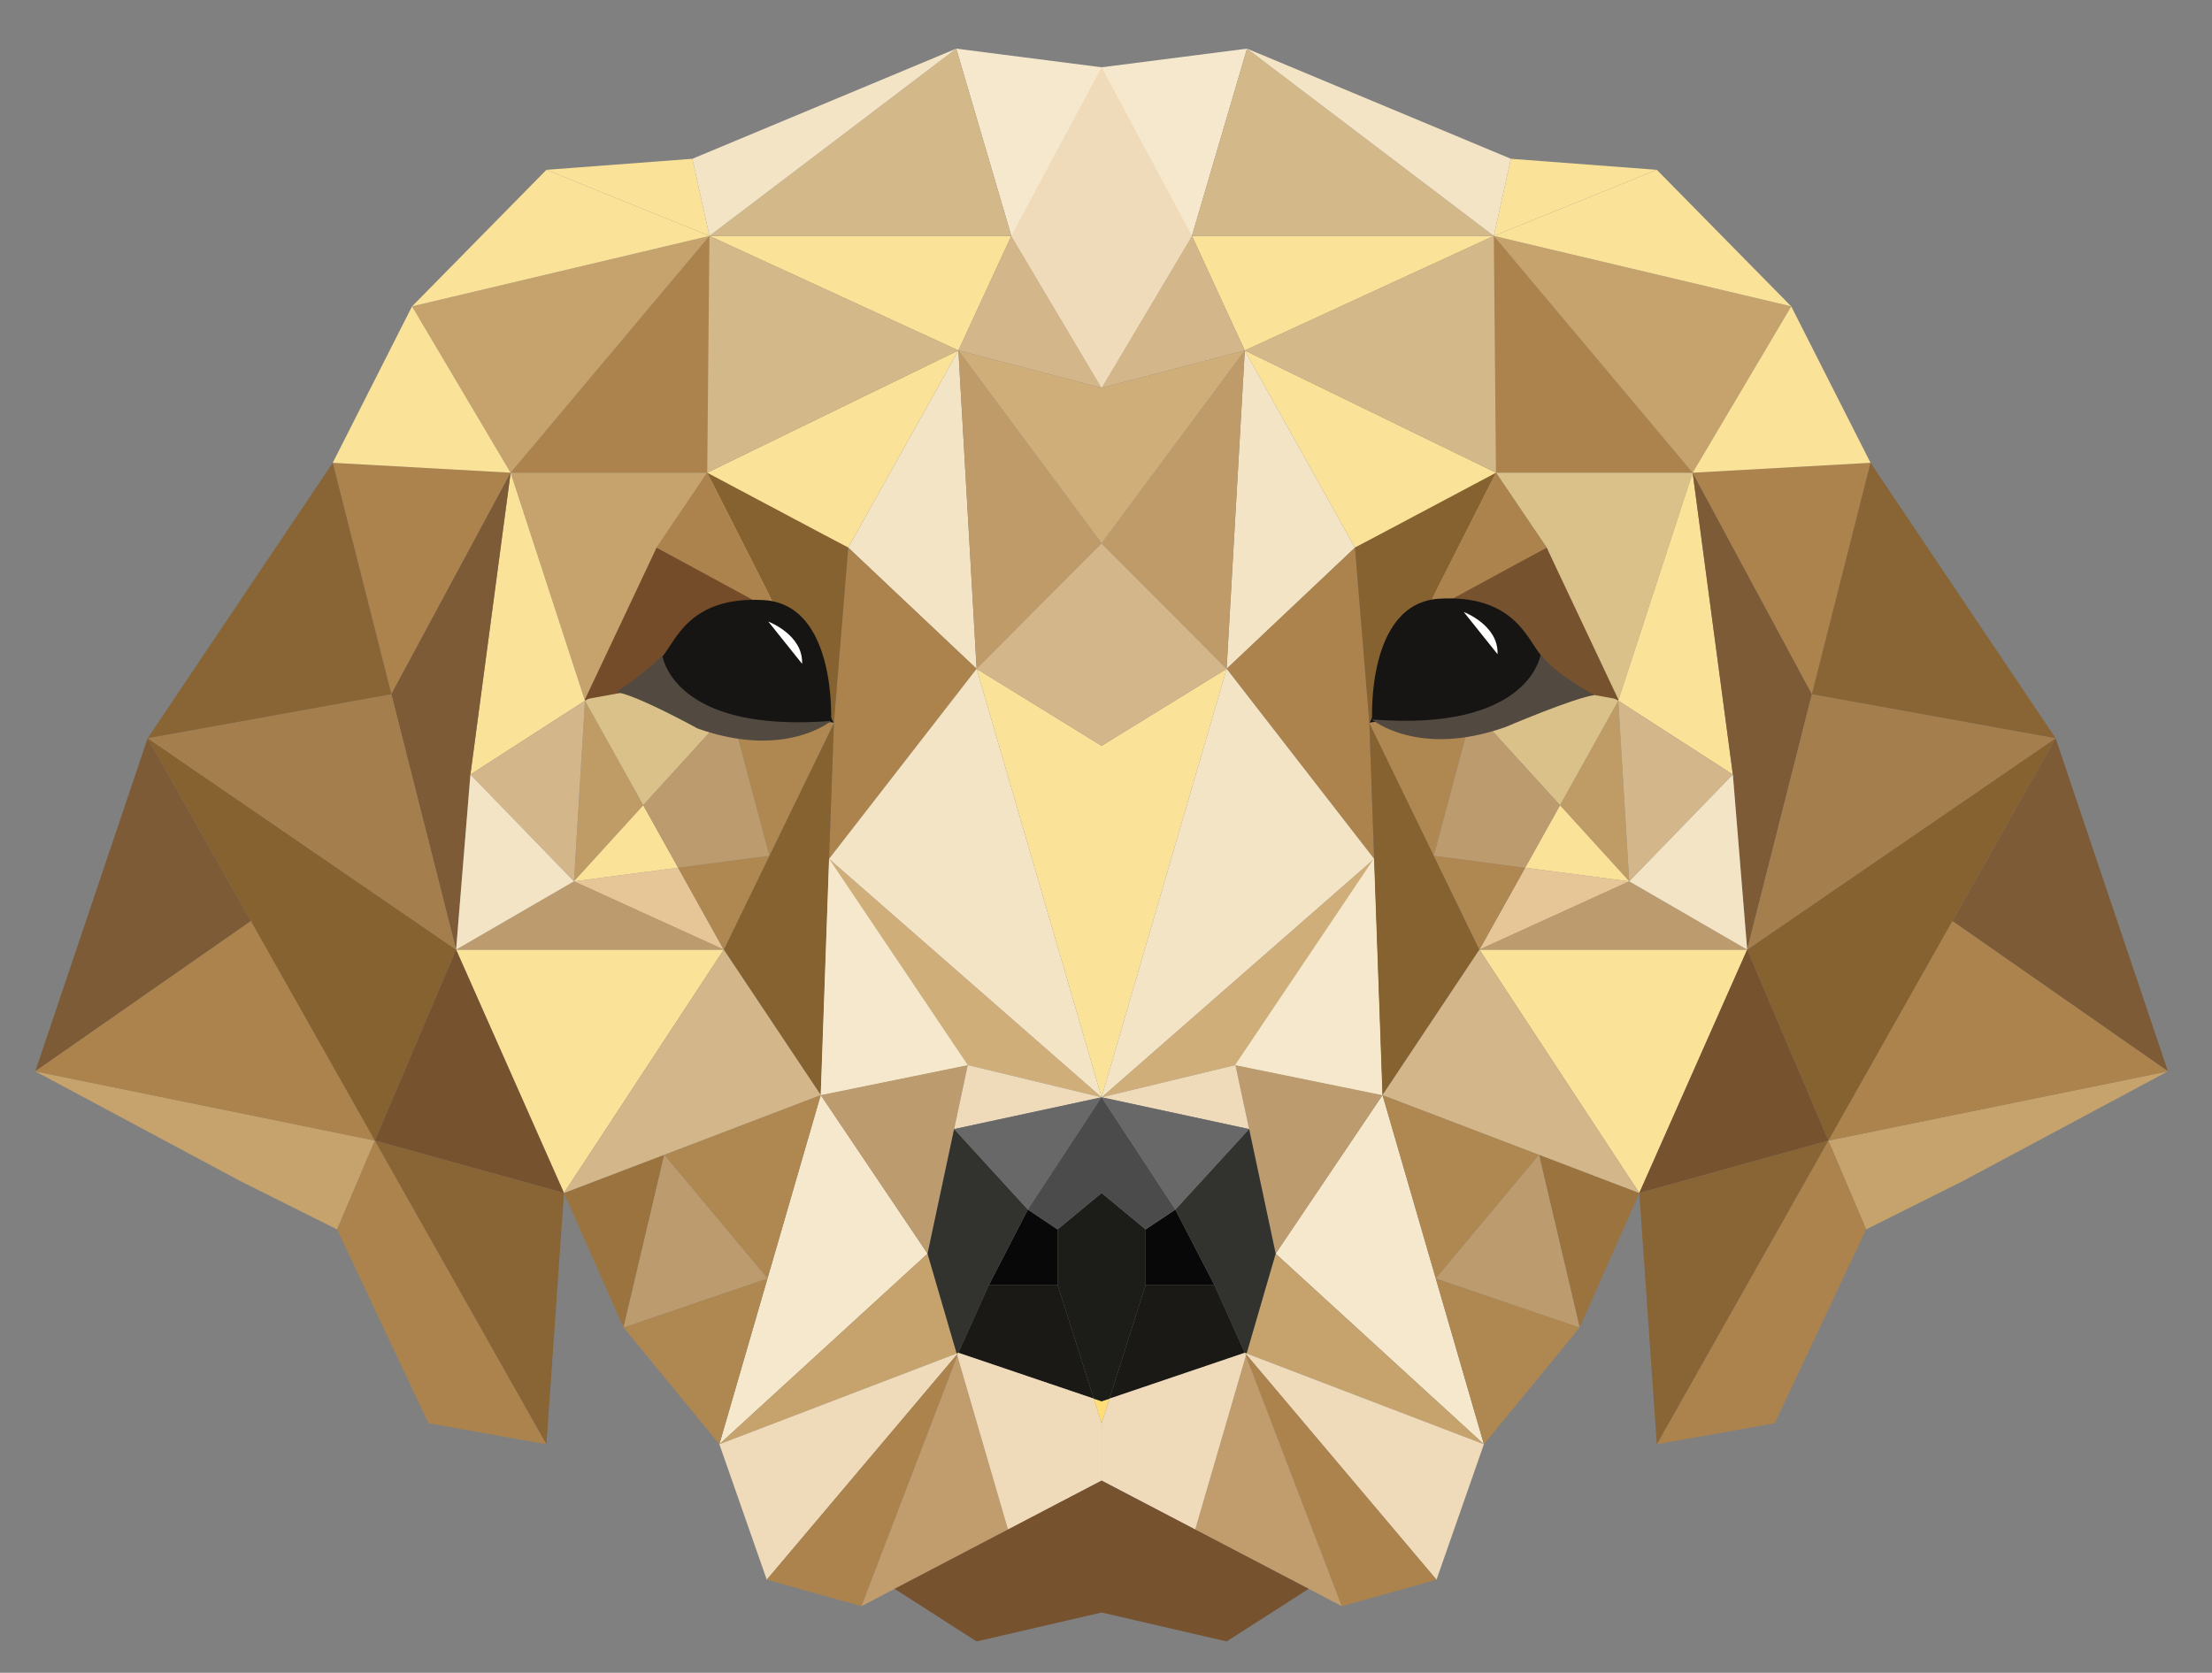 <svg id="HAF_1" data-name="HAF 1" xmlns="http://www.w3.org/2000/svg" viewBox="0 0 357 270"><rect x="0" y="0" width="357" height="270" fill="#808080" stroke="none"/><defs><style>.cls-1{fill:#ac834d;}.cls-2{fill:#f4e4c6;}.cls-3{fill:#7d5b36;}.cls-4{fill:#c6a36c;}.cls-5{fill:#f5e8cd;}.cls-6{fill:#fbe299;}.cls-7{fill:#cfae79;}.cls-8{fill:#af8751;}.cls-9{fill:#9b733f;}.cls-10{fill:#171514;}.cls-11{fill:#ffde77;}.cls-12{fill:#bc9c6e;}.cls-13{fill:#876231;}.cls-14{fill:#e6c596;}.cls-15{fill:#754c29;}.cls-16{fill:#bf9b66;}.cls-17{fill:#dac089;}.cls-18{fill:#d3b78b;}.cls-19{fill:#d3b889;}.cls-20{fill:#c09b6a;}.cls-21{fill:#efdab9;}.cls-22{fill:#c19d6d;}.cls-23{fill:#080809;}.cls-24{fill:#32322e;}.cls-25{fill:#1a1916;}.cls-26{fill:#686868;}.cls-27{fill:#76522f;}.cls-28{fill:#896434;}.cls-29{fill:#a57e4e;}.cls-30{fill:#524a40;}.cls-31{fill:#fff;}.cls-32{fill:#1c1c18;}.cls-33{fill:#4c4b4b;}</style></defs><title>DOG_1</title><polygon class="cls-1" points="114.5 38.08 82.41 76.3 114.14 76.3 154.68 56.56 114.5 38.08"/><polygon class="cls-2" points="157.62 107.95 154.68 56.56 136.9 88.39 157.62 107.95"/><polygon class="cls-3" points="5.69 172.92 40.5 148.66 23.83 119.15 5.69 172.92"/><polygon class="cls-4" points="5.69 172.92 38.76 190.62 54.41 198.44 60.51 184.1 5.69 172.92"/><polygon class="cls-1" points="60.51 184.1 60.51 184.1 54.41 198.44 69.16 229.73 88.19 233.11 60.51 184.1"/><polygon class="cls-1" points="40.5 148.66 5.69 172.92 60.51 184.1 60.51 184.1 40.5 148.66"/><polygon class="cls-5" points="132.46 176.75 116.1 233.11 149.7 202.35 132.46 176.75"/><polyline class="cls-6" points="133.81 138.62 132.46 176.75 156.19 171.91"/><polygon class="cls-7" points="156.19 171.91 156.19 171.91 177.79 177.11 133.81 138.62 156.19 171.91"/><polygon class="cls-6" points="73.61 153.28 91.02 192.56 91.02 192.56 116.81 153.28 73.61 153.28"/><polygon class="cls-8" points="107.2 186.39 123.87 206.35 100.63 214.26 116.1 233.11 132.46 176.75 107.2 186.39"/><polygon class="cls-9" points="107.2 186.39 91.02 192.56 91.02 192.56 100.63 214.26 107.2 186.39 107.2 186.39"/><polygon class="cls-10" points="107.78 105.23 117.88 114.53 134.59 116.66 125.08 97.93 107.78 105.23"/><line class="cls-11" x1="94.41" y1="113.1" x2="107.78" y2="105.23"/><polygon class="cls-4" points="95.48 112.04 105.97 88.39 114.14 76.3 82.41 76.3 94.41 113.1 95.48 112.04"/><polyline class="cls-6" points="125.08 97.93 115.39 77.37 136.9 88.39 154.68 56.56 114.14 76.3 124.32 98.3 95.48 112.04"/><polygon class="cls-12" points="107.2 186.39 107.2 186.39 107.2 186.39 100.63 214.26 123.87 206.35 107.2 186.39"/><polygon class="cls-1" points="157.62 107.95 136.9 88.39 134.59 116.66 133.81 138.62 157.62 107.95"/><polygon class="cls-13" points="132.46 176.75 133.81 138.62 134.59 116.66 116.81 153.28 132.46 176.75"/><polygon class="cls-14" points="92.63 142.26 116.81 153.28 109.44 140.05 92.63 142.26"/><polygon class="cls-8" points="124.17 138.12 109.44 140.05 116.81 153.28 134.59 116.66 117.88 114.53 124.17 138.12"/><polygon class="cls-15" points="94.41 113.1 124.79 98.09 105.97 88.39 94.41 112.88 94.41 113.1"/><polygon class="cls-16" points="94.41 113.1 92.63 142.26 103.82 129.97 94.41 113.1"/><polygon class="cls-17" points="94.41 113.1 103.82 129.97 117.88 114.53 111.41 103.7 94.41 113.1"/><polygon class="cls-1" points="114.14 76.3 105.97 88.39 125.7 99.11 114.14 76.3"/><polygon class="cls-13" points="114.14 76.3 134.59 116.66 136.9 88.39 114.14 76.3"/><polygon class="cls-11" points="109.44 140.05 124.17 138.12 109.44 140.05 109.44 140.05"/><polygon class="cls-18" points="107.2 186.39 132.46 176.75 116.81 153.28 91.02 192.56 107.2 186.39 107.2 186.39 107.2 186.39"/><polygon class="cls-6" points="75.92 125.02 94.41 113.1 82.41 76.3 75.92 125.02"/><polygon class="cls-18" points="92.63 142.26 94.41 113.1 75.92 125.02 92.63 142.26"/><polygon class="cls-5" points="154.33 7.85 163.22 38.08 177.79 62.6 177.79 10.86 154.33 7.85"/><polygon class="cls-6" points="114.5 38.08 154.68 56.56 163.22 38.08 114.5 38.08"/><polygon class="cls-18" points="163.22 38.08 154.68 56.56 177.79 62.6 163.22 38.08"/><polygon class="cls-19" points="154.33 7.85 114.5 38.08 163.22 38.08 154.33 7.85"/><polygon class="cls-4" points="114.5 38.08 66.5 49.45 82.41 76.3 114.5 38.08"/><polygon class="cls-20" points="154.68 56.56 157.62 107.95 177.79 87.69 154.68 56.56"/><polygon class="cls-4" points="149.7 202.35 116.1 233.11 154.4 218.46 149.7 202.35"/><polygon class="cls-21" points="154.4 218.46 116.1 233.11 123.75 254.98 154.45 218.63 154.4 218.46"/><polygon class="cls-1" points="154.45 218.63 123.75 254.98 139.04 259.25 154.5 218.82 154.45 218.63"/><polygon class="cls-22" points="154.5 218.82 139.04 259.25 144.38 256.45 144.38 256.45 144.38 256.45 162.68 246.88 154.5 218.82"/><polygon class="cls-12" points="153.99 182.24 156.19 171.91 132.46 176.75 149.7 202.35 153.99 182.24 153.99 182.24"/><polygon class="cls-21" points="156.19 171.91 153.99 182.24 177.79 177.11 156.19 171.91"/><polygon class="cls-23" points="170.68 207.37 170.68 198.44 165.89 195.24 159.62 207.37 170.68 207.37"/><polygon class="cls-24" points="150.13 200.33 159.62 207.37 165.89 195.24 153.99 182.24 149.7 202.35 154.4 218.46 154.68 218.35 159.62 207.37 150.13 200.33"/><polygon class="cls-25" points="170.68 207.37 159.62 207.37 154.68 218.35 176.53 225.75 170.68 207.37"/><polygon class="cls-11" points="154.45 218.63 154.68 218.35 154.4 218.46 154.45 218.63"/><polygon class="cls-11" points="154.45 218.63 154.5 218.82 154.68 218.35 154.45 218.63"/><polygon class="cls-21" points="176.53 225.75 154.68 218.35 154.5 218.82 162.68 246.88 177.79 238.98 177.79 229.73 176.53 225.75"/><polygon class="cls-11" points="177.79 229.73 177.79 226.18 176.53 225.75 177.79 229.73"/><polygon class="cls-2" points="133.81 138.62 177.79 177.11 157.62 107.95 133.81 138.62"/><polygon class="cls-1" points="82.41 76.3 53.7 74.7 63.16 112.04 82.41 76.3"/><polygon class="cls-3" points="63.16 112.04 71.24 143.92 73.61 153.28 75.92 125.02 82.41 76.3 63.16 112.04"/><polygon class="cls-6" points="66.5 49.45 53.7 74.7 82.41 76.3 66.5 49.45"/><polygon class="cls-6" points="66.5 49.45 114.5 38.08 88.19 27.41 66.5 49.45"/><polygon class="cls-6" points="111.74 25.63 88.19 27.41 114.5 38.08 111.74 25.63"/><polygon class="cls-2" points="111.74 25.63 114.5 38.08 154.33 7.85 111.74 25.63"/><polygon class="cls-26" points="153.99 182.24 153.99 182.24 165.89 195.24 177.79 177.11 153.99 182.24"/><polygon class="cls-12" points="73.61 153.28 116.81 153.28 92.63 142.26 73.61 153.28"/><polygon class="cls-2" points="75.92 125.02 73.61 153.28 92.63 142.26 75.92 125.02"/><polygon class="cls-13" points="23.83 119.15 40.5 148.66 60.51 184.1 73.61 153.28 23.83 119.15"/><polygon class="cls-27" points="91.02 192.56 73.61 153.28 60.51 184.1 91.02 192.56"/><polygon class="cls-28" points="60.51 184.1 88.19 233.11 91.02 192.56 60.51 184.1"/><polygon class="cls-29" points="63.16 112.04 23.83 119.15 73.61 153.28 71.24 143.92 63.16 112.04"/><polygon class="cls-28" points="23.83 119.15 63.16 112.04 53.7 74.7 23.83 119.15"/><polygon class="cls-6" points="92.63 142.26 109.44 140.05 103.82 129.97 92.63 142.26"/><polygon class="cls-11" points="117.88 114.53 103.82 129.97 103.82 129.97 117.88 114.53"/><polygon class="cls-12" points="117.88 114.53 103.82 129.97 109.44 140.05 124.17 138.12 117.88 114.53"/><polygon class="cls-15" points="94.41 112.88 103.82 111.18 118.86 99.11 94.41 112.88"/><path class="cls-10" d="M134.13,116.53s1-19-10.89-19.67-14.12,6.45-16.34,9.13S110.13,118.55,134.13,116.53Z"/><path class="cls-30" d="M134.15,116.36s-7.46,6.25-21.59,1.21c0,0-9.88-5.45-13.11-5.85a52.75,52.75,0,0,0,7.46-5.9S108.53,118.38,134.15,116.36Z"/><path class="cls-31" d="M124,100.33s5.65,2.12,5.45,6.81Z"/><polygon class="cls-19" points="114.5 38.08 114.14 76.3 154.68 56.56 114.5 38.08"/><polygon class="cls-5" points="133.81 138.62 132.46 176.75 156.19 171.91 133.81 138.62"/><polyline class="cls-6" points="177.79 177.11 197.97 107.95 177.79 120.38 177.79 120.38 157.62 107.95 177.79 177.11"/><polygon class="cls-1" points="241.09 38.08 273.18 76.3 241.44 76.3 200.9 56.57 241.09 38.08"/><polygon class="cls-2" points="197.97 107.95 200.9 56.57 218.68 88.39 197.97 107.95"/><line class="cls-18" x1="177.79" y1="119.54" x2="177.79" y2="87.69"/><polyline class="cls-18" points="177.79 119.54 177.79 120.38 197.97 107.95 177.79 87.69 177.79 87.69 157.62 107.95 177.79 120.38"/><polygon class="cls-3" points="349.89 172.92 315.09 148.66 331.76 119.15 349.89 172.92"/><polygon class="cls-4" points="349.89 172.92 316.82 190.62 301.18 198.44 295.08 184.1 349.89 172.92"/><polygon class="cls-1" points="295.08 184.1 295.08 184.1 301.18 198.44 286.42 229.73 267.4 233.11 295.08 184.1"/><polygon class="cls-1" points="315.09 148.66 349.89 172.92 295.08 184.1 295.08 184.1 315.09 148.66"/><polygon class="cls-5" points="223.13 176.75 239.49 233.11 205.88 202.35 223.13 176.75"/><polyline class="cls-6" points="221.77 138.62 223.13 176.75 199.39 171.91"/><polygon class="cls-7" points="199.39 171.91 177.79 177.11 221.77 138.62 199.39 171.91"/><polygon class="cls-6" points="281.98 153.28 264.57 192.56 264.57 192.56 238.77 153.28 281.98 153.28"/><polygon class="cls-8" points="248.39 186.39 231.72 206.35 254.95 214.27 239.49 233.11 223.13 176.75 248.39 186.39"/><polygon class="cls-9" points="248.39 186.39 264.57 192.56 264.57 192.56 254.95 214.27 248.39 186.39 248.39 186.39"/><polygon class="cls-10" points="247.81 105.23 237.71 114.53 221 116.66 230.51 97.94 247.81 105.23"/><line class="cls-11" x1="261.18" y1="113.1" x2="247.81" y2="105.23"/><polygon class="cls-17" points="260.11 112.04 249.62 88.39 241.44 76.3 273.18 76.3 261.18 113.1 260.11 112.04"/><polyline class="cls-6" points="230.51 97.94 240.2 77.37 218.68 88.39 200.9 56.57 241.44 76.3 231.27 98.3 260.11 112.04"/><polygon class="cls-12" points="248.39 186.39 248.39 186.39 248.39 186.39 254.95 214.27 231.72 206.35 248.39 186.39"/><polygon class="cls-1" points="197.97 107.95 218.68 88.39 221 116.66 221.77 138.62 197.97 107.95"/><polygon class="cls-13" points="223.13 176.75 221.77 138.62 221 116.66 238.77 153.28 223.13 176.75"/><polygon class="cls-14" points="262.95 142.26 238.77 153.28 246.15 140.06 262.95 142.26"/><polygon class="cls-8" points="231.41 138.12 246.15 140.06 238.77 153.28 221 116.66 237.71 114.53 231.41 138.12"/><polygon class="cls-27" points="261.18 113.1 230.8 98.09 249.62 88.39 261.18 112.88 261.18 113.1"/><polygon class="cls-16" points="261.18 113.1 262.95 142.26 251.77 129.97 261.18 113.1"/><polygon class="cls-17" points="261.18 113.1 251.77 129.97 237.71 114.53 244.18 103.7 261.18 113.1"/><polygon class="cls-1" points="241.44 76.3 249.62 88.39 229.88 99.11 241.44 76.3"/><polygon class="cls-13" points="241.44 76.3 221 116.66 218.68 88.39 241.44 76.3"/><polygon class="cls-11" points="246.15 140.06 231.41 138.12 246.15 140.06 246.15 140.06"/><polygon class="cls-18" points="248.39 186.39 223.13 176.75 238.77 153.28 264.57 192.56 248.39 186.39 248.39 186.39 248.39 186.39"/><polygon class="cls-6" points="279.67 125.02 261.18 113.1 273.18 76.3 279.67 125.02"/><polygon class="cls-18" points="262.95 142.26 261.18 113.1 279.67 125.02 262.95 142.26"/><polygon class="cls-5" points="201.26 7.85 192.37 38.08 177.79 62.6 177.79 10.86 201.26 7.85"/><polygon class="cls-6" points="241.09 38.08 200.9 56.57 192.37 38.08 241.09 38.08"/><polygon class="cls-18" points="192.37 38.08 200.9 56.57 177.79 62.6 192.37 38.08"/><polygon class="cls-19" points="201.26 7.85 241.09 38.08 192.37 38.08 201.26 7.85"/><polygon class="cls-4" points="241.09 38.08 289.09 49.45 273.18 76.3 241.09 38.08"/><polygon class="cls-20" points="200.9 56.57 197.97 107.95 177.79 87.69 200.9 56.57"/><polygon class="cls-4" points="205.88 202.35 239.49 233.11 201.19 218.46 205.88 202.35"/><polygon class="cls-21" points="201.19 218.46 239.49 233.11 231.84 254.98 201.14 218.63 201.19 218.46"/><polygon class="cls-1" points="201.14 218.63 231.84 254.98 216.55 259.25 201.08 218.82 201.14 218.63"/><polygon class="cls-22" points="201.08 218.82 216.55 259.25 211.21 256.45 211.21 256.45 211.21 256.45 192.9 246.88 201.08 218.82"/><polygon class="cls-12" points="201.6 182.24 199.39 171.91 223.13 176.75 205.88 202.35 201.6 182.24 201.6 182.24"/><polygon class="cls-21" points="199.39 171.91 201.6 182.24 177.79 177.11 199.39 171.91"/><polygon class="cls-23" points="184.9 207.37 184.9 198.44 189.69 195.24 195.97 207.37 184.9 207.37"/><polygon class="cls-24" points="205.45 200.33 195.97 207.37 189.69 195.24 201.6 182.24 205.88 202.35 201.19 218.46 200.9 218.35 195.97 207.37 205.45 200.33"/><polygon class="cls-25" points="184.9 207.37 195.97 207.37 200.9 218.35 179.06 225.75 184.9 207.37"/><polygon class="cls-11" points="201.14 218.63 200.9 218.35 201.19 218.46 201.14 218.63"/><polygon class="cls-11" points="201.14 218.63 201.08 218.82 200.9 218.35 201.14 218.63"/><polygon class="cls-21" points="179.06 225.75 200.9 218.35 201.08 218.82 192.9 246.88 177.79 238.98 177.79 229.73 179.06 225.75"/><polygon class="cls-11" points="177.79 229.73 177.79 226.18 179.06 225.75 177.79 229.73"/><polyline class="cls-32" points="177.79 226.18 179.06 225.75 184.9 207.37 184.9 198.44 177.79 192.56 177.79 192.56 170.68 198.44 170.68 207.37 176.53 225.75 177.79 226.18"/><polyline class="cls-27" points="177.79 260.27 197.97 264.94 211.21 256.45 192.9 246.88 177.79 238.98 177.79 238.98 162.68 246.88 144.38 256.45 157.62 264.94 177.79 260.27"/><polyline class="cls-33" points="177.79 192.56 184.9 198.44 189.69 195.24 177.79 177.11 177.79 177.11 165.89 195.24 170.68 198.44 177.79 192.56"/><polygon class="cls-2" points="221.77 138.62 177.79 177.11 197.97 107.95 221.77 138.62"/><polyline class="cls-7" points="177.79 87.69 200.9 56.57 177.79 62.6 177.79 62.6 154.68 56.56 177.79 87.69"/><polygon class="cls-3" points="292.43 112.04 284.35 143.92 281.98 153.28 279.67 125.02 273.18 76.3 292.43 112.04"/><polygon class="cls-1" points="273.18 76.3 301.89 74.7 292.43 112.04 273.18 76.3"/><polygon class="cls-6" points="289.09 49.45 301.89 74.7 273.18 76.3 289.09 49.45"/><polygon class="cls-6" points="289.09 49.45 241.09 38.08 267.4 27.41 289.09 49.45"/><polygon class="cls-6" points="243.85 25.63 267.4 27.41 241.09 38.08 243.85 25.63"/><polygon class="cls-2" points="243.85 25.63 241.09 38.08 201.26 7.85 243.85 25.63"/><polygon class="cls-26" points="201.6 182.24 201.6 182.24 189.69 195.24 177.79 177.11 201.6 182.24"/><polygon class="cls-12" points="281.98 153.28 238.77 153.28 262.95 142.26 281.98 153.28"/><polygon class="cls-2" points="279.67 125.02 281.98 153.28 262.95 142.26 279.67 125.02"/><polygon class="cls-13" points="331.76 119.15 315.09 148.66 295.08 184.1 281.98 153.28 331.76 119.15"/><polygon class="cls-27" points="264.57 192.56 281.98 153.28 295.08 184.1 264.57 192.56"/><polygon class="cls-28" points="295.08 184.1 295.08 184.1 295.08 184.1 267.4 233.11 264.57 192.56 295.08 184.1"/><polygon class="cls-29" points="292.43 112.04 331.76 119.15 281.98 153.28 284.35 143.92 292.43 112.04"/><polygon class="cls-28" points="331.76 119.15 292.43 112.04 301.89 74.7 331.76 119.15"/><polygon class="cls-6" points="262.95 142.26 246.15 140.06 251.77 129.97 262.95 142.26"/><polygon class="cls-11" points="237.71 114.53 251.77 129.97 251.77 129.97 237.71 114.53"/><polygon class="cls-12" points="237.71 114.53 251.77 129.97 246.15 140.06 231.41 138.12 237.71 114.53"/><polygon class="cls-27" points="261.18 112.88 251.77 111.18 236.73 99.11 261.18 112.88"/><path class="cls-10" d="M221.45,116.3s-1-19,10.89-19.67,14.12,6.45,16.34,9.13S245.45,118.32,221.45,116.3Z"/><path class="cls-30" d="M221.42,116.13s7.46,6.25,21.59,1.21c0,0,11.12-4.75,14.35-5.15,0,0-6.49-3.39-8.7-6.6C248.66,105.59,247,118.15,221.42,116.13Z"/><path class="cls-31" d="M236.24,98.78s5.65,2.12,5.45,6.81Z"/><polygon class="cls-19" points="241.09 38.08 241.44 76.3 200.9 56.57 241.09 38.08"/><polyline class="cls-5" points="199.33 171.91 221.71 138.62 223.06 176.75 199.33 171.91"/><polyline class="cls-21" points="177.79 62.6 192.37 38.08 177.79 10.86 163.22 38.08 177.79 62.6 177.79 61.83"/></svg>